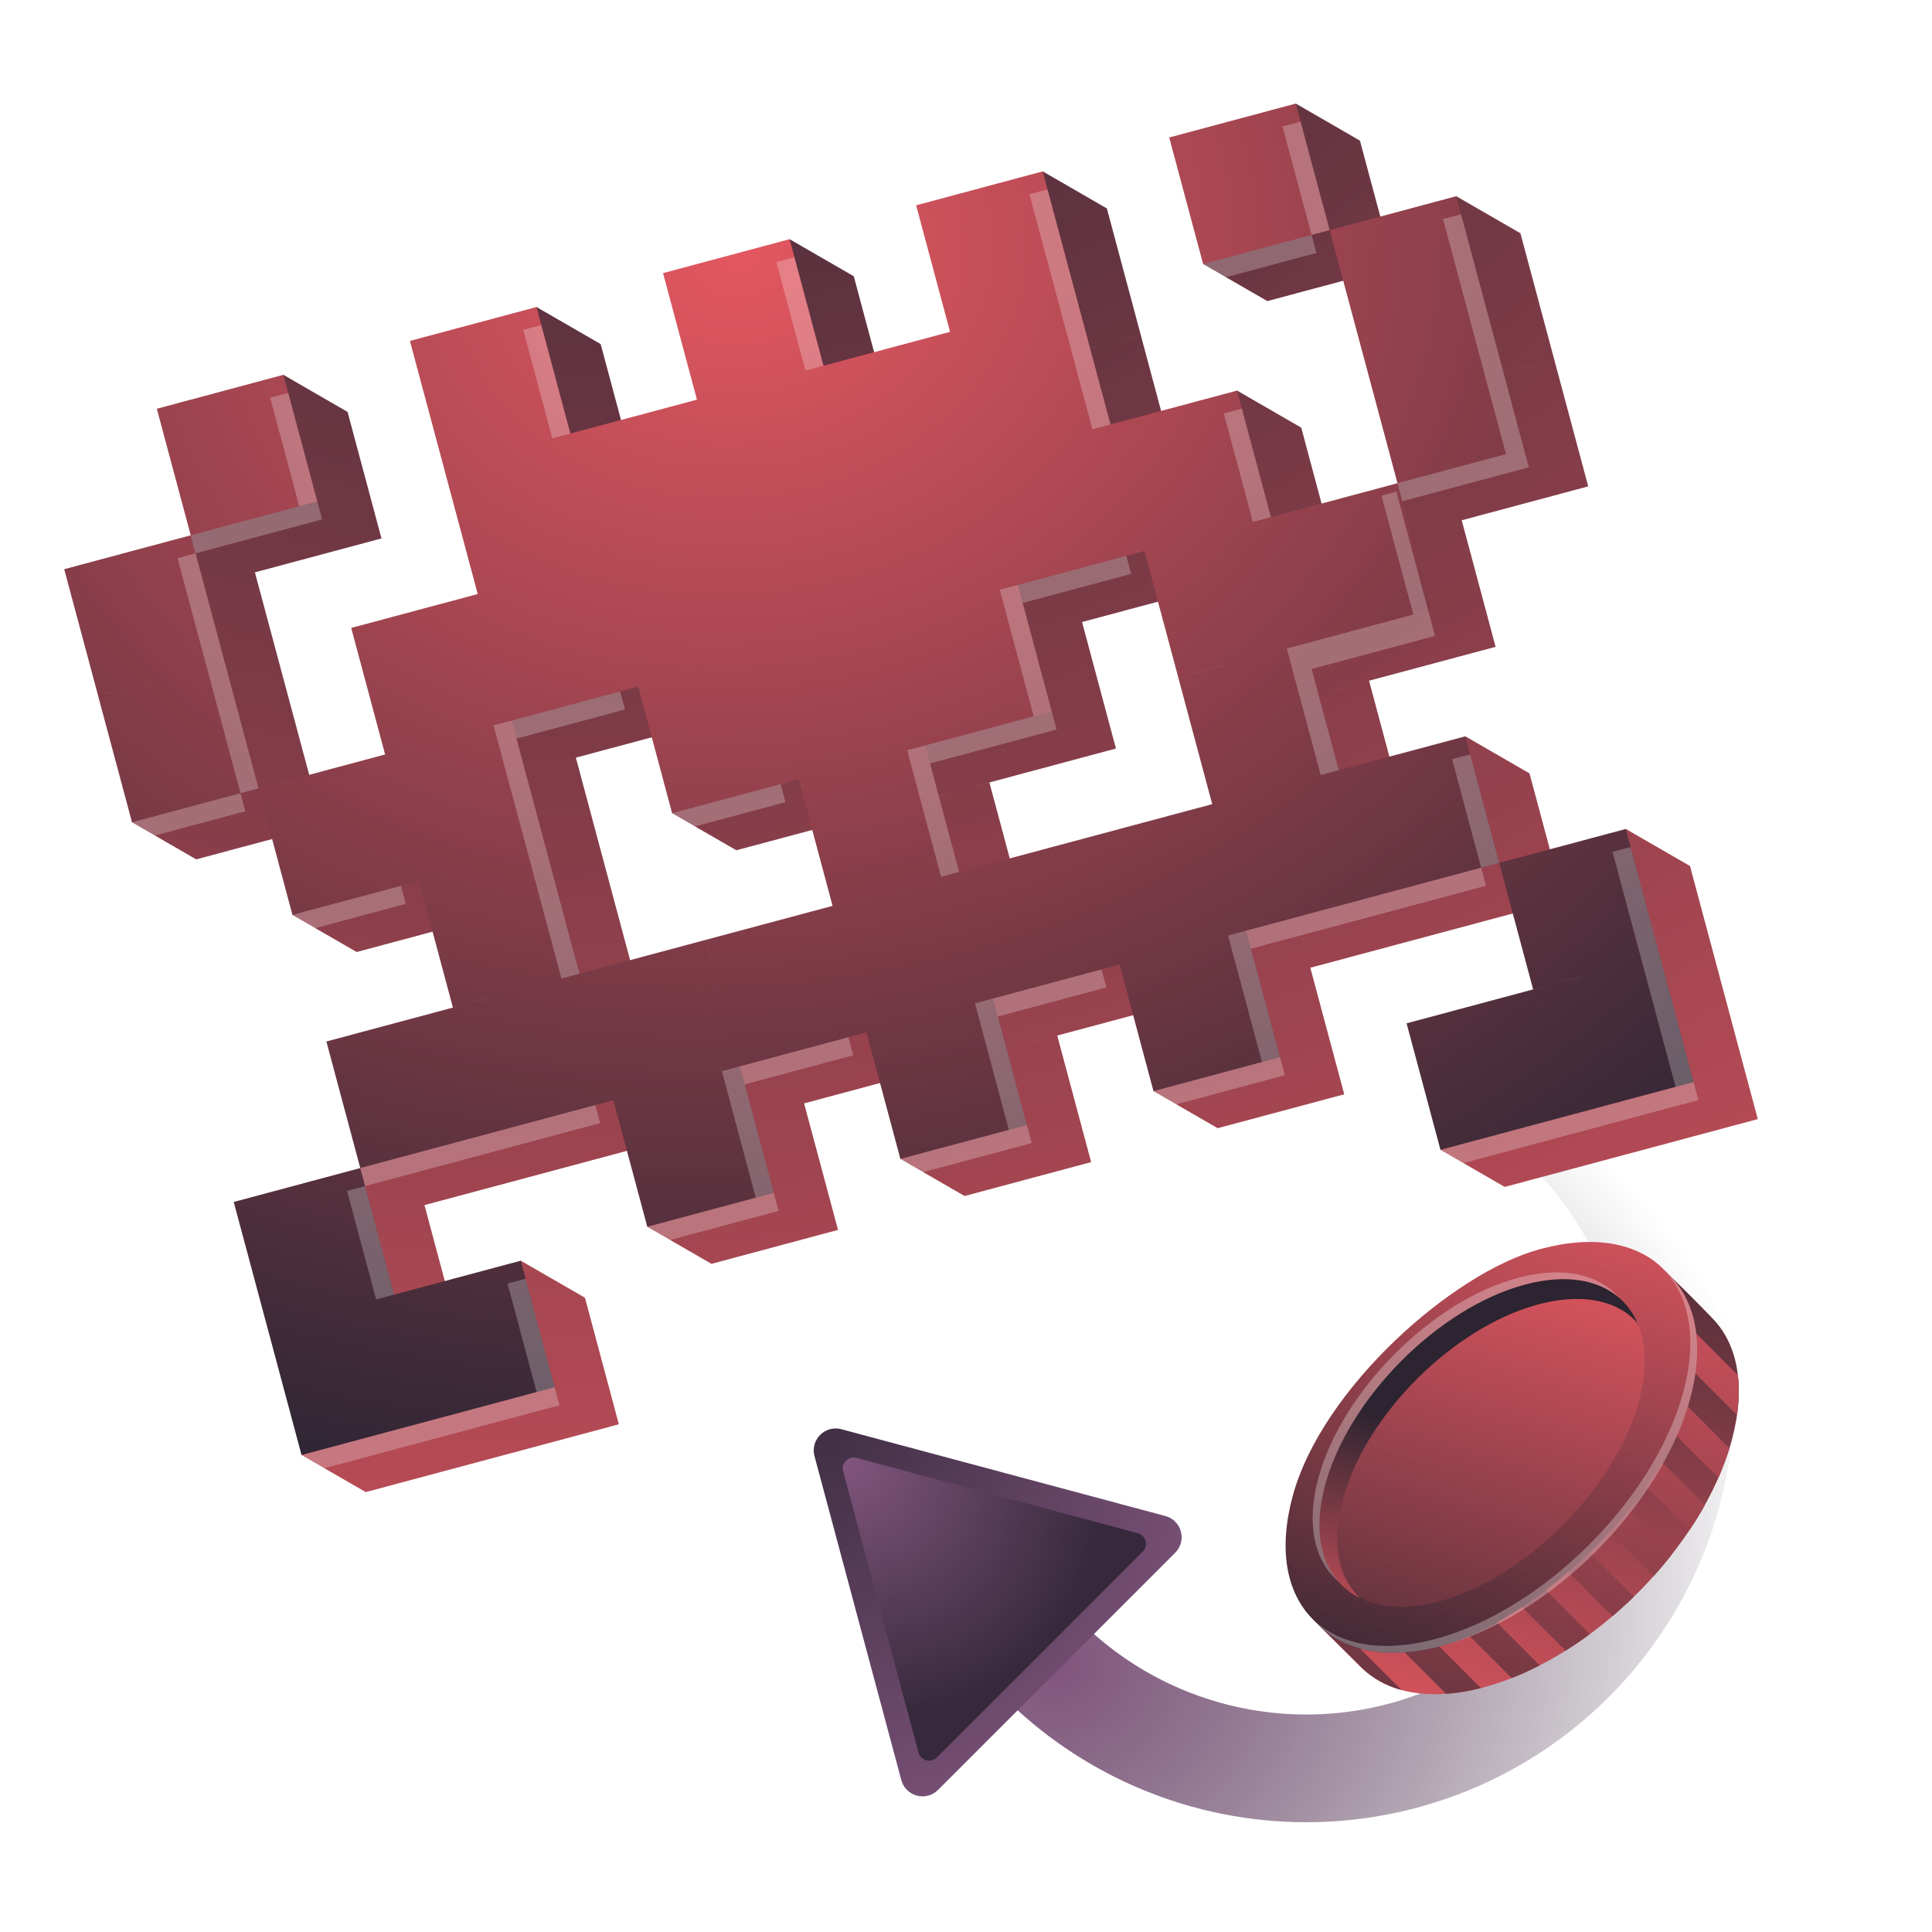 <svg width="88" height="88" viewBox="0 0 88 88" fill="none" xmlns="http://www.w3.org/2000/svg">
<g id="Loyalty program" clip-path="url(#clip0_2788_69840)">
<g id="Group 9713285">
<path id="Ellipse 1199" d="M72.935 50.065C73.13 49.87 73.447 49.869 73.638 50.069C75.284 51.803 76.6 53.826 77.516 56.038C78.496 58.404 79 60.939 79 63.5C79 66.061 78.496 68.597 77.516 70.962C76.536 73.328 75.099 75.478 73.289 77.289C71.478 79.099 69.328 80.536 66.962 81.516C64.596 82.496 62.061 83 59.5 83C56.939 83 54.404 82.496 52.038 81.516C49.826 80.6 47.803 79.284 46.069 77.638C45.869 77.447 45.87 77.13 46.065 76.935L48.827 74.173C49.023 73.977 49.339 73.978 49.54 74.166C50.817 75.359 52.299 76.313 53.915 76.983C55.686 77.716 57.584 78.094 59.5 78.094C61.416 78.094 63.314 77.716 65.085 76.983C66.855 76.249 68.464 75.174 69.819 73.819C71.174 72.464 72.249 70.855 72.983 69.085C73.716 67.314 74.094 65.416 74.094 63.5C74.094 61.584 73.716 59.686 72.983 57.915C72.313 56.299 71.359 54.817 70.167 53.54C69.978 53.339 69.977 53.023 70.173 52.827L72.935 50.065Z" fill="url(#paint0_radial_2788_69840)"/>
<g id="Group 9713244">
<path id="Union" fill-rule="evenodd" clip-rule="evenodd" d="M33.124 14.128L35.964 10.895L38.888 12.583L40.432 18.347L34.668 19.892L33.124 14.128ZM21.596 17.217L24.437 13.985L27.36 15.673L28.905 21.437L34.668 19.893L36.213 25.657L36.213 25.656L36.213 25.657L41.977 24.113L41.977 24.112L36.213 25.656L34.669 19.892L40.433 18.348L40.433 18.348L46.196 16.804L46.196 16.803L51.96 15.259L53.505 21.023L47.741 22.567L47.741 22.568L47.741 22.568L49.285 28.331L49.285 28.331L47.741 22.568L53.505 21.023L55.05 26.788L49.286 28.332L50.83 34.095L45.066 35.64L45.066 35.64L39.302 37.185L39.302 37.185L33.539 38.729L30.615 37.041L31.994 32.965L37.757 31.421L31.994 32.965L30.449 27.201L30.449 27.201L30.449 27.202L30.449 27.202L31.993 32.965L26.229 34.51L26.229 34.51L20.465 36.054L18.921 30.29L24.685 28.745L23.141 22.982L28.904 21.438L28.904 21.437L23.141 22.982L21.596 17.217ZM43.522 29.876L43.522 29.876L43.521 29.876L43.521 29.876L43.522 29.876ZM20.466 36.054L26.23 34.51L27.774 40.274L27.774 40.274L29.318 46.037L29.319 46.037L29.319 46.038L35.082 44.493L35.082 44.493L40.846 42.948L39.302 37.185L45.066 35.641L46.61 41.404L46.61 41.404L46.61 41.404L52.374 39.859L53.919 45.624L48.155 47.168L48.155 47.169L42.391 48.713L40.847 42.949L40.846 42.949L42.391 48.712L36.627 50.257L36.627 50.257L36.626 50.258L38.171 56.021L32.407 57.566L29.483 55.878L30.862 51.802L30.863 51.802L30.863 51.801L25.099 53.346L23.555 47.582L23.554 47.582L22.01 41.818L22.01 41.818L20.466 36.054ZM49.7 52.933L48.156 47.168L42.392 48.713L41.013 52.789L43.936 54.477L49.7 52.933ZM59.684 44.08L61.228 49.844L55.464 51.388L52.541 49.7L53.92 45.624L59.684 44.08ZM74.053 37.758L71.213 40.991L72.757 46.755L72.757 46.755L74.301 52.519L80.065 50.974L78.521 45.211L78.521 45.211L76.977 39.446L74.053 37.758ZM13.57 56.435L16.411 53.203L16.411 53.203L17.79 49.127L23.554 47.583L25.099 53.347L19.334 54.891L19.334 54.891L20.878 60.655L15.114 62.199L13.57 56.435ZM72.756 46.754L66.992 48.299L65.613 52.375L68.537 54.063L74.301 52.519L72.756 46.754ZM20.879 60.655L15.115 62.199L13.736 66.275L16.66 67.963L22.424 66.419L20.879 60.655ZM20.88 60.655L23.72 57.423L26.644 59.11L28.188 64.875L22.424 66.419L20.88 60.655ZM62.359 31.007L56.595 32.551L58.139 38.316L58.14 38.315L59.684 44.079L65.447 42.535L65.447 42.535L71.212 40.991L69.667 35.227L66.744 33.539L63.903 36.771L63.903 36.771L62.359 31.007ZM44.652 11.039L47.493 7.806L50.416 9.494L51.961 15.258L46.196 16.803L44.652 11.039ZM56.346 17.79L53.505 21.022L55.05 26.786L60.814 25.242L60.814 25.242L60.814 25.242L55.051 26.787L56.595 32.551L62.359 31.006L62.359 31.006L68.123 29.462L66.579 23.698L72.342 22.154L70.797 16.39L65.033 17.935L63.655 22.009L63.655 22.01L60.814 25.242L59.27 19.478L56.346 17.79ZM20.465 36.054L14.701 37.599L13.322 41.675L16.246 43.363L22.01 41.818L20.465 36.054ZM7.393 33.379L13.157 31.834L14.701 37.599L8.937 39.143L6.014 37.455L7.393 33.379ZM56.18 7.95L59.021 4.718L61.944 6.406L63.489 12.17L57.725 13.714L54.801 12.027L56.18 7.95ZM66.329 8.937L63.489 12.17L65.033 17.934L70.797 16.389L69.253 10.625L66.329 8.937ZM5.847 27.615L8.688 24.383L11.611 26.07L13.156 31.834L7.392 33.379L5.847 27.615ZM12.908 17.073L10.067 20.306L8.688 24.382L11.611 26.07L17.376 24.525L15.831 18.761L12.908 17.073ZM52.375 39.86L58.139 38.316L59.684 44.08L53.919 45.624L52.375 39.86Z" fill="url(#paint1_radial_2788_69840)"/>
<path id="Union_2" fill-rule="evenodd" clip-rule="evenodd" d="M12.907 17.073L7.143 18.618L8.688 24.382L14.452 22.837L12.907 17.073ZM18.671 15.529L24.436 13.984L25.98 19.748L20.216 21.293L18.671 15.529ZM39.053 22.423L33.289 23.968L33.29 23.968L33.289 23.968L34.834 29.732L29.069 31.276L27.525 25.512L27.525 25.512L25.981 19.748L31.745 18.204L31.745 18.203L31.745 18.203L30.201 12.44L35.965 10.895L37.509 16.659L43.273 15.115L44.817 20.879L44.817 20.879L44.818 20.879L50.581 19.335L52.126 25.099L46.361 26.643L46.361 26.643L40.598 28.187L40.598 28.188L40.598 28.188L42.142 33.952L36.378 35.496L36.379 35.496L30.614 37.041L29.07 31.277L34.834 29.732L34.834 29.732L34.834 29.732L33.29 23.968L39.053 22.424L39.053 22.424L39.053 22.424L39.053 22.423ZM20.215 21.293L25.98 19.749L27.524 25.513L27.524 25.513L29.069 31.277L23.305 32.821L23.305 32.821L17.541 34.365L15.997 28.601L21.76 27.057L20.215 21.293ZM17.541 34.365L23.305 32.821L24.849 38.585L19.085 40.13L19.085 40.129L13.321 41.674L11.777 35.91L17.541 34.365L17.541 34.365ZM42.143 33.952L36.379 35.496L37.923 41.261L43.687 39.716L42.143 33.952ZM37.923 41.261L43.687 39.717L45.231 45.48L45.231 45.48L46.776 51.245L41.012 52.789L39.467 47.025L39.467 47.025L39.467 47.025L33.703 48.569L32.159 42.805L37.923 41.261L37.923 41.261ZM19.085 40.13L24.85 38.586L26.394 44.35L20.63 45.894L19.085 40.13ZM33.703 48.57L33.702 48.57L35.247 54.333L29.483 55.878L27.938 50.115L22.175 51.659L20.63 45.895L26.394 44.35L26.394 44.35L32.158 42.806L33.703 48.57ZM50.995 43.936L50.996 43.936L52.54 49.7L58.304 48.156L56.76 42.392L56.759 42.392L55.215 36.628L49.451 38.172L49.451 38.172L43.687 39.716L45.231 45.48L50.995 43.936L50.995 43.936ZM74.052 37.758L68.288 39.302L69.832 45.066L75.596 43.522L74.052 37.758ZM10.646 54.748L16.41 53.203L17.955 58.967L17.955 58.967L17.955 58.967L23.719 57.423L25.263 63.187L19.499 64.731L19.499 64.731L13.735 66.275L12.191 60.511L12.191 60.512L10.646 54.748ZM69.832 45.066L64.068 46.611L65.612 52.375L71.376 50.83L69.832 45.066ZM69.833 45.067L75.597 43.522L77.141 49.286L71.377 50.831L69.833 45.067ZM59.435 29.319L53.67 30.864L55.215 36.628L55.215 36.628L56.76 42.392L62.524 40.847L62.524 40.846L68.288 39.302L66.743 33.538L60.979 35.082L60.979 35.083L60.979 35.083L59.435 29.319ZM43.273 15.115L43.273 15.115L41.729 9.351L47.493 7.806L49.038 13.571L49.037 13.571L50.582 19.334L44.818 20.879L43.273 15.115ZM56.346 17.79L50.582 19.334L52.126 25.098L52.126 25.098L53.67 30.862L59.434 29.318L57.89 23.554L57.89 23.554L56.346 17.79ZM46.362 26.643L40.598 28.188L42.143 33.952L47.907 32.408L46.362 26.643ZM14.866 47.439L20.63 45.894L22.174 51.658L16.41 53.203L14.866 47.439ZM4.468 31.691L10.232 30.146L11.777 35.91L6.013 37.455L4.468 31.691ZM62.11 16.246L62.109 16.246L60.565 10.482L66.329 8.937L67.874 14.701L67.874 14.701L69.418 20.465L63.654 22.01L62.11 16.246ZM53.256 6.262L59.02 4.718L60.565 10.482L54.801 12.026L53.256 6.262ZM2.924 25.926L8.688 24.382L10.233 30.146L4.469 31.69L2.924 25.926ZM63.654 22.01L57.89 23.554L59.435 29.318L65.199 27.774L63.654 22.01Z" fill="url(#paint2_radial_2788_69840)"/>
<g id="Subtract" filter="url(#filter0_f_2788_69840)">
<path fill-rule="evenodd" clip-rule="evenodd" d="M20.214 21.293L20.214 21.293L25.158 19.969L25.378 20.79L25.378 20.789L25.158 19.968L25.979 19.748L24.654 14.806L23.833 15.025L25.157 19.968L20.214 21.293ZM36.906 17.701L36.686 16.88L31.744 18.204L31.744 18.204L36.687 16.879L35.362 11.937L36.183 11.717L37.508 16.659L36.687 16.879L36.907 17.701L36.906 17.701ZM25.379 20.79L26.703 25.732L26.703 25.732L28.248 31.496L29.067 31.276L29.067 31.277L28.247 31.496L28.467 32.318L23.524 33.642L23.524 33.642L23.524 33.642L25.069 39.407L24.247 39.627L24.027 38.806L19.084 40.13L19.084 40.13L24.028 38.805L22.483 33.041L22.483 33.041L22.483 33.041L28.246 31.496L26.702 25.733L26.702 25.733L25.378 20.79L25.379 20.79ZM16.939 35.406L16.939 35.406L18.264 40.349L19.084 40.13L19.084 40.13L18.263 40.35L18.483 41.17L13.54 42.495L13.32 41.673L18.263 40.349L16.939 35.406ZM11.775 35.909L10.954 36.129L11.175 36.952L6.231 38.276L6.011 37.455L10.954 36.13L9.63 31.188L10.451 30.968L11.775 35.909ZM9.63 31.187L10.451 30.967L8.907 25.204L14.671 23.659L13.127 17.895L12.306 18.115L13.63 23.058L8.687 24.382L8.907 25.203L8.086 25.423L9.41 30.366L4.467 31.69L4.467 31.69L9.41 30.366L9.63 31.187ZM20.628 45.894L20.628 45.895L25.572 44.57L25.572 44.57L26.392 44.35L25.068 39.407L24.247 39.627L25.572 44.57L20.628 45.894ZM16.41 53.203L16.63 54.024L22.393 52.48L22.393 52.48L27.337 51.156L27.116 50.334L27.116 50.334L27.116 50.334L21.352 51.879L21.352 51.878L16.41 53.203ZM29.482 55.877L34.425 54.553L32.881 48.789L32.88 48.789L31.556 43.847L31.557 43.846L32.882 48.789L33.701 48.569L33.921 49.391L33.922 49.39L35.466 55.155L29.702 56.699L29.482 55.877ZM33.703 48.569L33.923 49.391L38.865 48.066L38.645 47.245L33.703 48.569ZM41.01 52.789L41.23 53.61L46.994 52.066L45.45 46.302L45.45 46.302L45.45 46.301L50.393 44.977L50.173 44.156L50.173 44.156L50.173 44.156L44.409 45.7L44.41 45.7L44.409 45.701L45.953 51.464L41.01 52.789ZM52.538 49.7L52.759 50.521L58.523 48.977L56.978 43.213L56.978 43.213L56.758 42.391L55.937 42.611L54.613 37.669L54.612 37.669L55.937 42.611L55.937 42.611L57.482 48.375L52.538 49.7ZM43.685 39.716L42.361 34.773L41.54 34.993L42.864 39.936L37.921 41.26L37.921 41.261L42.865 39.936L42.864 39.936L43.685 39.716ZM36.377 35.496L35.556 35.716L35.776 36.538L30.833 37.862L30.613 37.041L35.556 35.716L34.232 30.773L34.232 30.773L35.556 35.716L36.377 35.496L36.377 35.496ZM41.54 34.993L41.32 34.172L36.377 35.496L36.377 35.496L41.32 34.171L41.32 34.172L47.084 32.627L45.76 27.685L46.581 27.465L48.125 33.229L42.361 34.773L42.361 34.773L41.54 34.993ZM45.76 27.684L46.58 27.464L46.36 26.643L45.54 26.863L43.995 21.099L43.995 21.099L45.539 26.863L39.776 28.407L39.776 28.407L39.776 28.407L39.776 28.407L45.54 26.863L45.76 27.684ZM46.361 26.643L46.581 27.465L51.523 26.14L51.303 25.319L46.361 26.643ZM53.668 30.863L53.669 30.864L58.613 29.539L58.833 30.36L59.524 30.174L59.524 30.175L58.833 30.36L60.157 35.303L60.978 35.083L59.743 30.471L65.362 28.965L63.602 22.394L62.925 22.576L64.376 27.993L58.612 29.538L57.288 24.596L57.287 24.596L58.612 29.538L53.668 30.863ZM57.287 24.595L57.288 24.595L57.068 23.774L57.889 23.554L56.564 18.611L55.743 18.831L57.068 23.774L51.304 25.318L51.304 25.318L57.067 23.774L57.287 24.595ZM50.58 19.334L49.256 14.392L48.435 14.612L49.759 19.555L49.759 19.555L49.759 19.554L50.58 19.334ZM36.907 17.701L38.231 22.643L38.231 22.643L38.231 22.643L38.231 22.643L36.906 17.701L36.907 17.701ZM48.435 14.612L49.256 14.392L47.712 8.628L46.891 8.848L48.215 13.79L43.272 15.115L43.272 15.115L48.215 13.791L48.435 14.612ZM66.141 34.58L67.465 39.523L61.701 41.067L61.701 41.067L56.758 42.391L56.978 43.213L62.742 41.668L62.742 41.669L67.685 40.344L67.465 39.523L68.286 39.303L66.962 34.36L66.141 34.58ZM69.23 46.108L70.555 51.051L76.319 49.506L74.774 43.742L74.774 43.742L73.449 38.8L74.27 38.58L75.815 44.344L75.815 44.344L77.36 50.108L71.596 51.652L71.595 51.652L65.832 53.196L65.612 52.374L70.554 51.05L69.23 46.108L69.23 46.108ZM34.232 30.773L34.012 29.952L34.011 29.952L34.011 29.952L29.069 31.276L29.069 31.276L34.011 29.952L34.231 30.773L34.232 30.773ZM13.734 66.275L13.954 67.097L19.718 65.552L19.498 64.731L18.677 64.951L17.133 59.187L17.953 58.967L16.629 54.024L15.808 54.244L17.132 59.187L17.133 59.186L18.677 64.951L13.734 66.275ZM19.498 64.731L24.442 63.407L23.117 58.464L23.938 58.244L25.483 64.008L19.719 65.553L19.498 64.731ZM63.653 22.009L63.873 22.831L69.637 21.286L68.093 15.522L68.092 15.522L66.548 9.759L65.727 9.979L67.051 14.921L67.052 14.921L68.596 20.685L63.653 22.009ZM59.962 11.523L59.742 10.701L60.563 10.482L59.239 5.539L58.418 5.759L59.742 10.701L54.799 12.026L55.019 12.848L59.962 11.523Z" fill="white" fill-opacity="0.25"/>
</g>
</g>
<g id="Group">
<path id="Rectangle 194" d="M67.591 76.853C65.139 77.51 63.185 77.116 62.007 75.947C57.029 70.982 60.462 74.833 61.084 70.362C62.404 65.46 76.148 61.168 74.826 57.536C74.275 56.215 76.845 58.852 78.017 60.066C79.155 61.245 79.533 63.176 78.882 65.592C77.561 70.494 72.506 75.536 67.591 76.853Z" fill="url(#paint3_linear_2788_69840)"/>
<path id="Subtract_2" fill-rule="evenodd" clip-rule="evenodd" d="M65.867 77.152C66.369 77.117 66.9 77.03 67.457 76.888L64.99 74.421L65.917 73.494L68.857 76.434C69.284 76.266 69.71 76.073 70.132 75.856L67.152 72.876L68.079 71.949L71.313 75.184C71.687 74.95 72.055 74.698 72.416 74.432L69.007 71.023L69.933 70.096L73.45 73.612C73.782 73.33 74.106 73.035 74.42 72.729L70.86 69.169L71.787 68.242L75.328 71.783C75.622 71.456 75.904 71.119 76.173 70.775L72.713 67.316L73.64 66.389L76.951 69.7C77.204 69.322 77.439 68.939 77.655 68.551L73.949 64.845L74.876 63.918L78.271 67.313C78.467 66.865 78.636 66.414 78.775 65.964L75.184 62.373L76.111 61.446L79.119 64.454C79.212 63.803 79.224 63.197 79.159 62.641L74.881 58.363C74.541 59.99 71.727 61.742 68.719 63.614C65.346 65.714 61.729 67.965 61.084 70.362C60.818 72.274 60.038 72.664 59.621 72.873C59.486 72.94 59.39 72.988 59.361 73.063C59.287 73.254 59.651 73.614 60.945 74.894C61.247 75.192 61.598 75.54 62.006 75.947C62.492 76.429 63.11 76.779 63.84 76.979L61.592 74.731L62.519 73.804L65.867 77.152ZM74.884 58.349L75.566 57.667C74.962 57.149 74.578 56.942 74.826 57.536C74.923 57.804 74.939 58.075 74.884 58.349Z" fill="url(#paint4_linear_2788_69840)"/>
<rect id="Rectangle 194_2" width="18.385" height="18.426" rx="9.192" transform="matrix(0.26 -0.966 0.966 -0.259 56.486 77.038)" fill="url(#paint5_linear_2788_69840)"/>
<rect id="Rectangle 195" width="18.385" height="18.426" rx="9.192" transform="matrix(0.26 -0.966 0.966 -0.259 56.796 77.347)" fill="url(#paint6_linear_2788_69840)"/>
<path id="Subtract_3" fill-rule="evenodd" clip-rule="evenodd" d="M60.902 67.819C60.183 70.268 60.78 72.115 62.261 72.929C63.145 73.261 64.266 73.287 65.564 72.939C69.513 71.881 73.594 67.758 74.657 63.81C75.001 62.536 74.991 61.423 74.689 60.534C73.882 59.049 72.043 58.445 69.6 59.15C65.835 60.236 62.007 64.052 60.902 67.819Z" fill="url(#paint7_linear_2788_69840)"/>
<g id="Subtract_4" filter="url(#filter1_f_2788_69840)">
<path fill-rule="evenodd" clip-rule="evenodd" d="M59.951 73.883C61.142 74.945 63.037 75.283 65.385 74.653C70.289 73.339 75.355 68.294 76.676 63.392C77.306 61.052 76.969 59.168 75.912 57.98C77.208 59.135 77.673 61.147 76.985 63.701C75.664 68.603 70.598 73.647 65.694 74.962C63.131 75.649 61.109 75.184 59.951 73.883Z" fill="white" fill-opacity="0.3"/>
</g>
<path id="Subtract_5" fill-rule="evenodd" clip-rule="evenodd" d="M61.961 72.8C60.938 71.853 60.599 70.207 61.209 68.128C62.315 64.36 66.143 60.545 69.908 59.458C71.993 58.857 73.638 59.209 74.577 60.248C73.847 58.582 71.983 57.834 69.45 58.513C65.501 59.572 61.42 63.695 60.356 67.643C59.683 70.142 60.366 72.024 61.961 72.8Z" fill="url(#paint8_linear_2788_69840)"/>
<g id="Subtract_6" filter="url(#filter2_f_2788_69840)">
<path fill-rule="evenodd" clip-rule="evenodd" d="M60.96 72.037C60.114 71.064 59.849 69.529 60.357 67.643C61.421 63.695 65.502 59.572 69.451 58.513C71.299 58.018 72.79 58.282 73.745 59.107C72.821 58.044 71.203 57.652 69.141 58.205C65.192 59.263 61.111 63.387 60.047 67.334C59.482 69.434 59.874 71.099 60.96 72.037Z" fill="white" fill-opacity="0.3"/>
</g>
</g>
<g id="Group 9713237">
<path id="Polygon 7" d="M37.099 66.324C36.9 65.58 37.58 64.9 38.324 65.099L53.08 69.053C53.823 69.252 54.072 70.182 53.528 70.726L42.726 81.528C42.182 82.073 41.252 81.823 41.053 81.08L37.099 66.324Z" fill="url(#paint9_radial_2788_69840)"/>
<path id="Polygon 6" d="M38.405 67.018C38.306 66.646 38.646 66.306 39.018 66.405L51.826 69.837C52.198 69.937 52.323 70.402 52.05 70.674L42.674 80.05C42.402 80.323 41.937 80.198 41.837 79.826L38.405 67.018Z" fill="url(#paint10_radial_2788_69840)"/>
</g>
</g>
</g>
<defs>
<filter id="filter0_f_2788_69840" x="3.967" y="5.039" width="73.893" height="62.558" filterUnits="userSpaceOnUse" color-interpolation-filters="sRGB">
<feFlood flood-opacity="0" result="BackgroundImageFix"/>
<feBlend mode="normal" in="SourceGraphic" in2="BackgroundImageFix" result="shape"/>
<feGaussianBlur stdDeviation="0.25" result="effect1_foregroundBlur_2788_69840"/>
</filter>
<filter id="filter1_f_2788_69840" x="58.951" y="56.98" width="19.351" height="19.298" filterUnits="userSpaceOnUse" color-interpolation-filters="sRGB">
<feFlood flood-opacity="0" result="BackgroundImageFix"/>
<feBlend mode="normal" in="SourceGraphic" in2="BackgroundImageFix" result="shape"/>
<feGaussianBlur stdDeviation="0.5" result="effect1_foregroundBlur_2788_69840"/>
</filter>
<filter id="filter2_f_2788_69840" x="58.789" y="56.955" width="15.956" height="16.082" filterUnits="userSpaceOnUse" color-interpolation-filters="sRGB">
<feFlood flood-opacity="0" result="BackgroundImageFix"/>
<feBlend mode="normal" in="SourceGraphic" in2="BackgroundImageFix" result="shape"/>
<feGaussianBlur stdDeviation="0.5" result="effect1_foregroundBlur_2788_69840"/>
</filter>
<radialGradient id="paint0_radial_2788_69840" cx="0" cy="0" r="1" gradientUnits="userSpaceOnUse" gradientTransform="translate(48 76) rotate(-26.565) scale(34.659 30.399)">
<stop stop-color="#81557E"/>
<stop offset="1" stop-color="#36293B" stop-opacity="0"/>
</radialGradient>
<radialGradient id="paint1_radial_2788_69840" cx="0" cy="0" r="1" gradientUnits="userSpaceOnUse" gradientTransform="translate(30.392 -14.486) rotate(80.154) scale(108.863 132.271)">
<stop stop-color="#302634"/>
<stop offset="1" stop-color="#E35760"/>
</radialGradient>
<radialGradient id="paint2_radial_2788_69840" cx="0" cy="0" r="1" gradientUnits="userSpaceOnUse" gradientTransform="translate(33.518 11.967) rotate(82.943) scale(55.381 68.141)">
<stop stop-color="#E35760"/>
<stop offset="1" stop-color="#302634"/>
</radialGradient>
<linearGradient id="paint3_linear_2788_69840" x1="58.692" y1="79.238" x2="67.226" y2="47.567" gradientUnits="userSpaceOnUse">
<stop stop-color="#E35760"/>
<stop offset="1" stop-color="#2C2430"/>
</linearGradient>
<linearGradient id="paint4_linear_2788_69840" x1="48.088" y1="88.054" x2="59.098" y2="48.191" gradientUnits="userSpaceOnUse">
<stop stop-color="#2C2430"/>
<stop offset="1" stop-color="#E35760"/>
</linearGradient>
<linearGradient id="paint5_linear_2788_69840" x1="0" y1="0" x2="22.036" y2="11.315" gradientUnits="userSpaceOnUse">
<stop stop-color="#2C2430"/>
<stop offset="1" stop-color="#E35760"/>
</linearGradient>
<linearGradient id="paint6_linear_2788_69840" x1="0" y1="0" x2="22.036" y2="11.315" gradientUnits="userSpaceOnUse">
<stop stop-color="#2C2430"/>
<stop offset="1" stop-color="#E35760"/>
</linearGradient>
<linearGradient id="paint7_linear_2788_69840" x1="52.942" y1="79.982" x2="61.027" y2="53.175" gradientUnits="userSpaceOnUse">
<stop stop-color="#2C2430"/>
<stop offset="1" stop-color="#E35760"/>
</linearGradient>
<linearGradient id="paint8_linear_2788_69840" x1="58.414" y1="74.857" x2="61.57" y2="64.051" gradientUnits="userSpaceOnUse">
<stop stop-color="#E35760"/>
<stop offset="1" stop-color="#2C2430"/>
</linearGradient>
<radialGradient id="paint9_radial_2788_69840" cx="0" cy="0" r="1" gradientUnits="userSpaceOnUse" gradientTransform="translate(34.738 62.738) rotate(45) scale(24.886 21.827)">
<stop stop-color="#36293B"/>
<stop offset="1" stop-color="#81557E"/>
</radialGradient>
<radialGradient id="paint10_radial_2788_69840" cx="0" cy="0" r="1" gradientUnits="userSpaceOnUse" gradientTransform="translate(38.564 66.564) rotate(45) scale(12.443 10.914)">
<stop stop-color="#81557E"/>
<stop offset="1" stop-color="#36293B"/>
</radialGradient>
<clipPath id="clip0_2788_69840">
<rect width="88" height="88" fill="white"/>
</clipPath>
</defs>
</svg>
